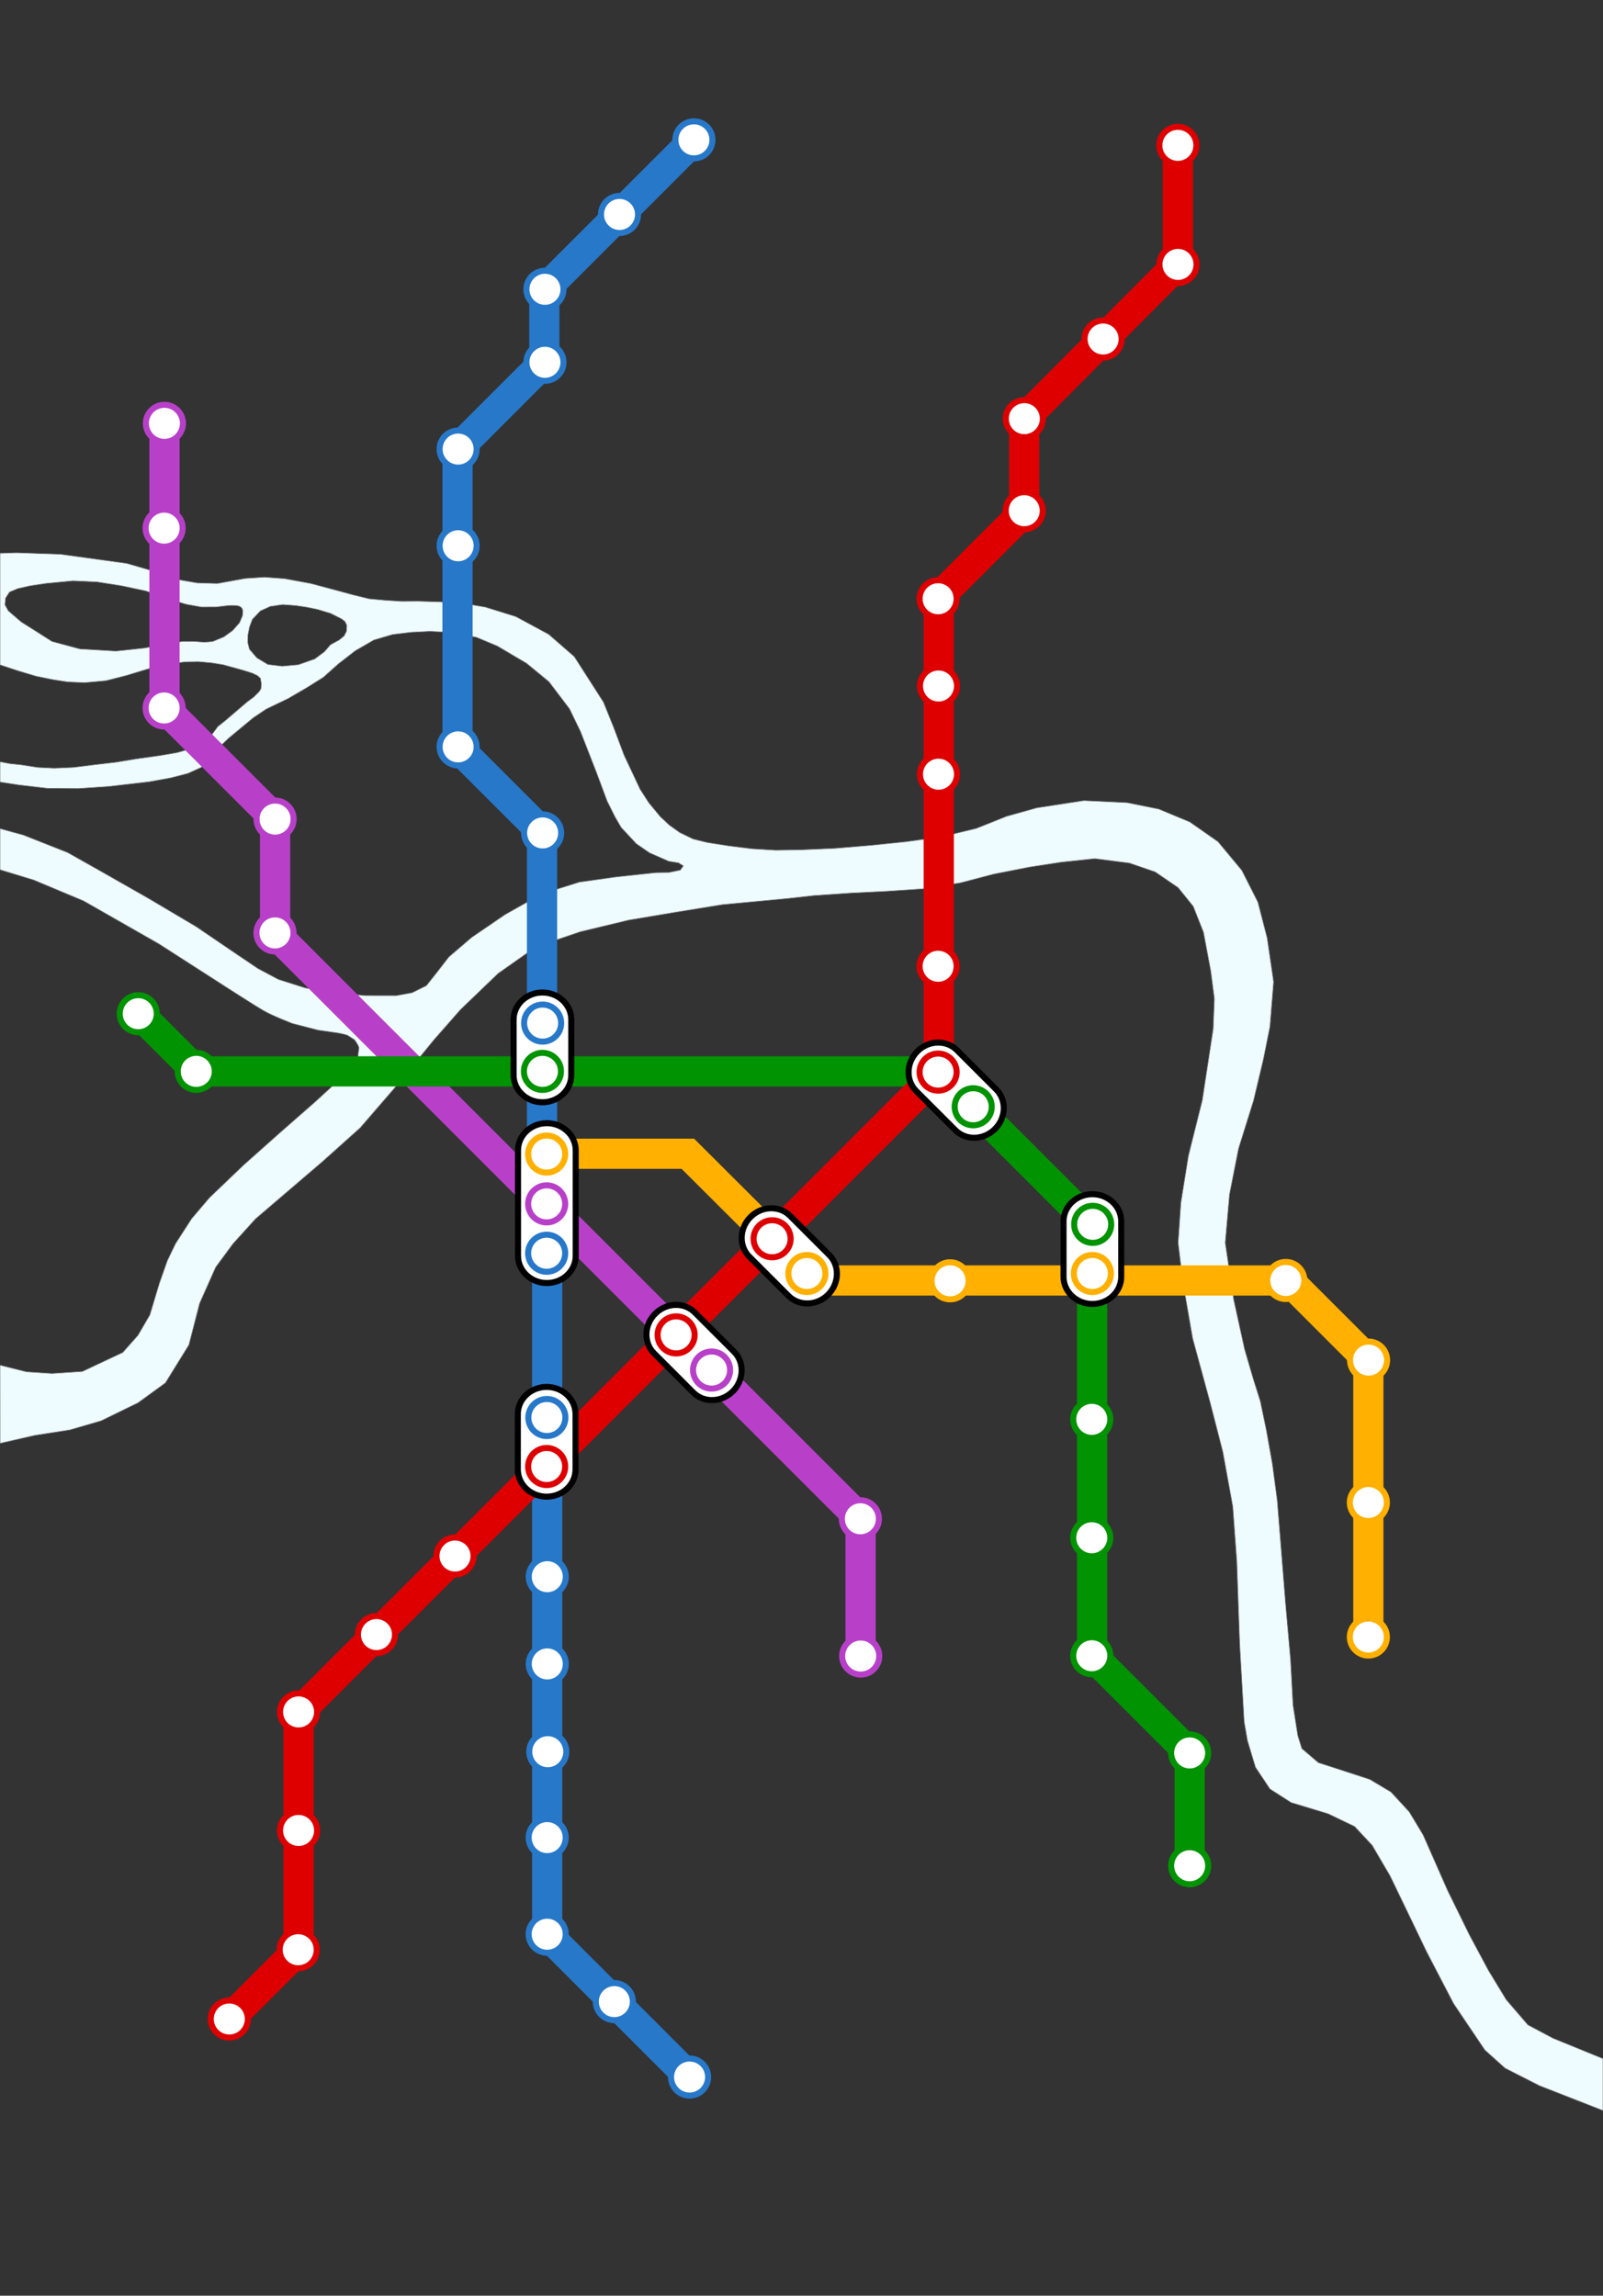 <?xml version="1.0" encoding="utf-8"?>
<!-- Generator: Adobe Illustrator 14.0.0, SVG Export Plug-In . SVG Version: 6.00 Build 43363)  -->
<!DOCTYPE svg PUBLIC "-//W3C//DTD SVG 1.1//EN" "http://www.w3.org/Graphics/SVG/1.1/DTD/svg11.dtd">
<svg version="1.1" xmlns="http://www.w3.org/2000/svg" xmlns:xlink="http://www.w3.org/1999/xlink" x="0px" y="0px"
	 width="2653.23px" height="3800px" viewBox="0 0 2653.23 3800" enable-background="new 0 0 2653.23 3800" xml:space="preserve">
<rect x="0" y="0" width="2653.23" height="3800" fill="#333333" stroke="none"/>
<g id="river">
	<path fill="#EEFBFF" stroke="#7F7F7F" d="M0,1100.486l30.565,10.099l28.935,8.638l28.367,5.806l24.133,3.694l28.123,1.227
		l35.377-3.227l33.665-8.622l39.127-11.907l29.708-6.971l28.385-3.599l22.115-0.401l22.105,2.077l18.395,2.923l18.553,5.095
		l17.447,4.905l12.5,4l8.5,4l5,4.5l1.5,8.5l-0.5,8.5l-2.784,4.82l-9.216,9.18l-10.916,8.098l-17.407,14.94l-17.639,15.087
		l-13.539,10.875l-10,13.5l-10,10l-19.5,11.5l-27.5,8l-28.674,4.938l-39.258,5.521L192,1261.723l-33.907,3.948l-36.593,4.552
		l-31.881,1.377L62,1270.223l-26.974-4.244l-19.067-1.964L0,1260.898v33.574l30.448,4.728l47.723,5.6l51.429,0.372l49.996-3.354
		l67.519-7.836l34.97-6.309l28.917-7.451l22-10l12-10l8-14l25-24l41-34l21.522-14.448L477,1156.223l30.849-17.974L535,1121.223
		l25.452-22.652L588,1077.223l30.735-17.796l31.265-9.204l30.299-3.658l31.021-1.572l36.18,1.729l41.34,8.254l34.304,14.358
		l48.429,28.648l36.938,30.36l34.102,44.978l18.21,37.625l25.896,66.333l18.251,48.888l13.031,26.055l10.143,17.474l24.966,26.793
		l22.005,15.233l31.841,13.929l16.045,2.571l8,5l-5,7l-19,4l-21.726,0.294l-65.689,7.067l-60.687,8.549l-62.321,19.624
		l-60.501,34.031l-55.244,37.762l-37.888,32.405l-20.181,26.1l-17.083,21.512l-23.561,11.62l-26.499,4.882l-49.578-0.09
		l-57.21-4.643L505,1635.223l-44.255-14.039L427,1603.223l-35.116-23.649l-67.253-45.75l-78.506-46.525l-78.158-44.516L112,1411.223
		l-73.219-28.952L0,1371.613v67.992l55.875,17.053l82.599,34.633l124.723,71.175l111.155,71.458c0,0,49.499,31.883,61.672,38.838
		c16.177,9.245,48.163,21.439,48.163,21.439l42.311,10.919l33.129,4.774c0,0,10.951,1.898,15.552,3.812l11.459,7.288
		c0,0,6.5,8.225,7.562,13.384l-2.526,18.895l-9.525,15.064l-60.347,55.376l-56.707,49.708l-61.886,55.064l-56.604,54.153
		l-29.387,34.579l-26.7,41.381l-13.426,27.891l-13.191,37.351l-15.87,52.72l-19.65,33.74l-25.189,28.408l-66.883,31.451
		l-50.311,3.359l-42.253-2.805L0,2259.713l0.056,129.355l57.556-13.172l58.146-9.074l51.679-15.072l61.102-29.824l45.209-32.879
		l38.892-62.848l17.739-68.83l26.652-59.813l28.659-38.891l37.131-41.036l110.487-94.5l62.889-56.333l58.787-68.074l63.281-77.569
		l44.017-50.092l62.146-59.724l51.104-35.961l30.587-14.601l54.366-18.49l80-19.256l73.696-12.408l81.675-13.283l69.792-6.515
		l38.084-3.604l43.145-4.785l61.12-4.214l60-3l60-4l62-10l54.834-14.375l59.166-11.625l52-8l56-6l57.373,7.39l42.627,14.61l38,26
		l25,31l17,43l12,64l6,46l-2,50l-18,118l-23,92l-12.459,77.614l-4.541,66.386l8,66l16,92l29.334,107.667l20.666,80.333
		l16.466,90.492l6.626,90.549l4.848,137.615l7.365,128.188l5.488,31.35l13.207,43.807l24,36l34.945,22.42l61.234,18.564
		l43.82,21.016l29.021,31.037l29.646,50.508l35.281,73.104l25.315,52.723l44.688,85.881l51.774,76.881l33.434,29.994l56.719,28.902
		l105.352,41.197v-85.834l-82.759-33.791l-41.547-22.102l-35.803-41.594l-29.505-48.578l-31.563-58.932l-36.137-73.646l-40.4-91.691
		l-23.043-38.248l-30.136-32.736l-35.13-20.967l-55.262-18.045l-29.836-9.609l-27.314-23.344l-6.738-21.504l-7.909-50.492
		l-4.117-75.727l-8.23-92.137L2114,2483.223l-8-60l-10-56l-10-48l-12-38l-14-48l-18-82l-14-94l7-80l15-76l24.874-79.559
		l16.322-68.614l10.804-53.827l6-74l-10.627-72.61l-15.373-59.39l-26.627-52.61l-39.373-47.39l-46.627-32.61l-51.373-21.39
		l-52.627-10.61l-71.373-3.39l-78,12l-50,14l-50,20l-58,14l-58,8l-58,6l-60.495,5.048l-56.093,2.412l-41.336,0.654l-39.152-2.363
		l-38.179-4.738l-36.172-5.692l-23.3-5.743l-22.179-10.729l-17.151-12.24l-15.15-14.138l-19.031-23.068l-14.286-22.151
		l-26.667-56.778l-16.804-44.85l-17.174-42.589l-48.246-75.316l-42.445-36.957l-54.463-29.419l-50.313-15.644l-41.131-6.951
		L726,996.223l-35.104-1.079l-25.556,0.252l-28.809-1.843l-25.637-2.39L584,984.556l-31.812-8.644l-37.521-10.022l-43.547-8.049
		l-33.484-2.461l-31.578,2.074l-46.417,8.435l-33.579-1.024l-30.807-5.358l-27.448-10.087l-57.952-16.841l-109.852-15.144
		l-72.781-2.503L0,915.847V1100.486z M401.29,1019.207l-4.79,11.516l-11.5,13l-14.5,10.5l-18.5,7.667l-13.665,1.106l-16.835-1.272
		H302l-21.981,3.646L239,1072.723l-47,5l-59.663-3.495L86,1061.723l-28.156-17.904l-22.632-14.281l-21.5-18.5l-5.5-10l1-11l6.5-10
		l13.704-5.754l20.083-4.562l26.369-3.988l44.812-4.272l39.819,1.76l41.275,6.512l39.725,8.488l37.006,13.077l29.494,8.923
		l25.615,4.62l23.885-0.12l21.5-2.5h10l5.363,0.654l3.671,1.546l2.705,2.705l1.261,4.095L401.29,1019.207z M569.622,1052.583
		l-8.122,6.64l-14.5,8l-10,11.5l-16,12l-27,9.5l-27,2.5l-23.665-2.869l-18.221-10.974l-12.27-14.289L410,1063.223l0.426-12.526
		l2.574-12.974l4.743-12.548L431,1011.223l16.321-7.417l20.494-3.017l22.093,1.649l18.024,2.688l17.567,3.598l21.5,6.5l18,9l6,4.5
		l3,6.5l-0.5,9.5L569.622,1052.583z"/>
</g>
<g id="LINEs">
	<g>
		<line fill="none" stroke="#2778C9" stroke-width="50" x1="1145.987" y1="234.487" x2="900.983" y2="479.491"/>
		<line fill="none" stroke="#2778C9" stroke-width="50" x1="900.983" y1="479.491" x2="900.983" y2="599.375"/>
		<line fill="none" stroke="#2778C9" stroke-width="50" x1="900.983" y1="599.375" x2="757.278" y2="743.081"/>
		<line fill="none" stroke="#2778C9" stroke-width="50" x1="757.278" y1="743.081" x2="757.278" y2="1224.286"/>
		<line fill="none" stroke="#2778C9" stroke-width="50" x1="744.373" y1="1224.286" x2="897.152" y2="1377.065"/>
		<line fill="none" stroke="#2778C9" stroke-width="50" x1="897.152" y1="1377.065" x2="897.152" y2="1990.494"/>
		<path fill="none" stroke="#2778C9" stroke-width="50" d="M897.152,1990.494"/>
		<path fill="none" stroke="#2778C9" stroke-width="50" d="M897.821,2369.371"/>
		<path fill="none" stroke="#2778C9" stroke-width="50" d="M897.821,2049.824"/>
		<path fill="none" stroke="#2778C9" stroke-width="50" d="M895.945,2427.495"/>
		<line fill="none" stroke="#2778C9" stroke-width="50" x1="905.681" y1="1981.467" x2="905.681" y2="3202.436"/>
		<line fill="none" stroke="#2778C9" stroke-width="50" x1="905.681" y1="3202.436" x2="1140.87" y2="3437.625"/>
	</g>
	<g>
		<line fill="none" stroke="#B840C9" stroke-width="50" x1="272.268" y1="708.383" x2="272.268" y2="1172.14"/>
		<line fill="none" stroke="#B840C9" stroke-width="50" x1="272.268" y1="1172.14" x2="455.308" y2="1355.118"/>
		<line fill="none" stroke="#B840C9" stroke-width="50" x1="455.308" y1="1355.118" x2="455.308" y2="1545.256"/>
		<line fill="none" stroke="#B840C9" stroke-width="50" x1="455.308" y1="1545.256" x2="1424.449" y2="2514.398"/>
		<line fill="none" stroke="#B840C9" stroke-width="50" x1="1424.449" y1="2514.398" x2="1424.449" y2="2752.059"/>
	</g>
	<g>
		<line fill="none" stroke="#029302" stroke-width="50" x1="228.68" y1="1676.516" x2="325.556" y2="1773.392"/>
		<line fill="none" stroke="#029302" stroke-width="50" x1="325.556" y1="1773.392" x2="1553.789" y2="1773.392"/>
		<line fill="none" stroke="#029302" stroke-width="50" x1="1553.789" y1="1773.392" x2="1807.588" y2="2027.191"/>
		<line fill="none" stroke="#029302" stroke-width="50" x1="1807.588" y1="2027.191" x2="1807.588" y2="2740.418"/>
		<line fill="none" stroke="#029302" stroke-width="50" x1="1807.588" y1="2740.418" x2="1969.086" y2="2901.916"/>
		<line fill="none" stroke="#029302" stroke-width="50" x1="1969.086" y1="2901.916" x2="1969.086" y2="3090.053"/>
	</g>
	<g>
		<line fill="none" stroke="#DE0000" stroke-width="50" x1="1949.58" y1="236.592" x2="1949.58" y2="436.128"/>
		<line fill="none" stroke="#DE0000" stroke-width="50" x1="1950.751" y1="436.128" x2="1695.263" y2="692.979"/>
		<line fill="none" stroke="#DE0000" stroke-width="50" x1="1695.263" y1="692.979" x2="1695.263" y2="847.154"/>
		<line fill="none" stroke="#DE0000" stroke-width="50" x1="1695.263" y1="847.154" x2="1553.789" y2="988.629"/>
		<line fill="none" stroke="#DE0000" stroke-width="50" x1="1553.789" y1="988.629" x2="1553.789" y2="1775.119"/>
		<line fill="none" stroke="#DE0000" stroke-width="50" x1="1553.789" y1="1775.119" x2="494.194" y2="2834.715"/>
		<line fill="none" stroke="#DE0000" stroke-width="50" x1="494.194" y1="2834.715" x2="494.194" y2="3227.324"/>
		<line fill="none" stroke="#DE0000" stroke-width="50" x1="494.194" y1="3227.324" x2="379.524" y2="3341.994"/>
	</g>
	<g>
		<polyline fill="none" stroke="#FFB000" stroke-width="50" points="911.202,1909.752 1138.467,1909.752 1332.74,2103.525 		"/>
		<line fill="none" stroke="#FFB000" stroke-width="50" x1="1332.74" y1="2119.525" x2="1803.743" y2="2119.522"/>
		<line fill="none" stroke="#FFB000" stroke-width="50" x1="1803.743" y1="2119.522" x2="2133.029" y2="2119.522"/>
		<line fill="none" stroke="#FFB000" stroke-width="50" x1="2133.029" y1="2119.522" x2="2264.85" y2="2251.342"/>
		<line fill="none" stroke="#FFB000" stroke-width="50" x1="2264.85" y1="2251.342" x2="2264.85" y2="2710.264"/>
	</g>
</g>
<g id="пересадки">
	<path fill="#FFFFFF" stroke="#000000" stroke-width="10" d="M952.576,2340.665c0-24.822-21.4-44.983-47.746-44.984
		c-26.344-0.001-47.742,20.161-47.744,44.983c0,52.48,0,39.238,0,91.719c0,24.823,21.4,44.986,47.746,44.985
		c26.344,0,47.742-20.163,47.744-44.983C952.576,2379.902,952.576,2393.146,952.576,2340.665z"/>
	<path fill="#FFFFFF" stroke="#000000" stroke-width="10" d="M1150.077,2172.549c-17.552-17.552-46.94-16.676-65.57,1.953
		c-18.629,18.627-19.503,48.015-1.952,65.568c37.109,37.109,27.746,27.745,64.855,64.854c17.553,17.553,46.942,16.678,65.571-1.952
		c18.627-18.628,19.501-48.016,1.951-65.568C1177.821,2200.294,1187.186,2209.658,1150.077,2172.549z"/>
	<path fill="#FFFFFF" stroke="#000000" stroke-width="10" d="M1307.74,2012.573c-17.552-17.552-46.94-16.676-65.57,1.953
		c-18.629,18.627-19.503,48.015-1.952,65.568c37.109,37.109,27.746,27.745,64.855,64.854c17.553,17.553,46.942,16.678,65.571-1.952
		c18.627-18.628,19.501-48.016,1.951-65.568C1335.484,2040.318,1344.849,2049.683,1307.74,2012.573z"/>
	<path fill="#FFFFFF" stroke="#000000" stroke-width="10" d="M1583.959,1738.35c-17.552-17.552-46.939-16.676-65.57,1.953
		c-18.629,18.627-19.502,48.015-1.951,65.568c37.108,37.109,27.745,27.745,64.854,64.854c17.553,17.553,46.942,16.678,65.571-1.952
		c18.627-18.628,19.501-48.016,1.951-65.568C1611.704,1766.095,1621.068,1775.459,1583.959,1738.35z"/>
	<path fill="#FFFFFF" stroke="#000000" stroke-width="10" d="M945.575,1687.835c0-24.822-21.4-44.983-47.746-44.984
		c-26.344-0.001-47.742,20.161-47.744,44.984c-0.001,52.479,0,39.237,0,91.718c0,24.823,21.4,44.986,47.746,44.985
		c26.343,0,47.742-20.163,47.744-44.984C945.575,1727.072,945.575,1740.315,945.575,1687.835z"/>
	<path fill="#FFFFFF" stroke="#000000" stroke-width="10" d="M1855.805,2021.688c0-24.822-21.399-44.983-47.746-44.984
		c-26.345-0.001-47.742,20.161-47.744,44.984c0,52.48,0,39.238,0,91.719c0,24.822,21.4,44.986,47.747,44.984
		c26.343,0,47.741-20.162,47.743-44.984C1855.805,2060.926,1855.805,2074.168,1855.805,2021.688z"/>
	<path fill="#FFFFFF" stroke="#000000" stroke-width="10" d="M857.408,2078.757c0,24.822,21.399,44.983,47.745,44.983
		c26.344,0.001,47.743-20.161,47.744-44.982c0-52.481,0-122.133,0-174.613c0-24.823-21.4-44.985-47.745-44.985
		s-47.743,20.163-47.744,44.983C857.408,1956.625,857.408,2026.275,857.408,2078.757z"/>
</g>
<g id="станции">
	<circle fill="#FFFFFF" stroke="#FFB000" stroke-width="10" cx="2128.214" cy="2119.522" r="30.681"/>
	<circle fill="#FFFFFF" stroke="#FFB000" stroke-width="10" cx="1808.06" cy="2107.984" r="30.681"/>
	<circle fill="#FFFFFF" stroke="#FFB000" stroke-width="10" cx="2265.183" cy="2251.342" r="30.681"/>
	<circle fill="#FFFFFF" stroke="#FFB000" stroke-width="10" cx="2264.85" cy="2487.1" r="30.681"/>
	<circle fill="#FFFFFF" stroke="#FFB000" stroke-width="10" cx="2264.85" cy="2709.703" r="30.681"/>
	<circle fill="#FFFFFF" stroke="#FFB000" stroke-width="10" cx="904.83" cy="1910.292" r="30.681"/>
	<circle fill="#FFFFFF" stroke="#FFB000" stroke-width="10" cx="1335.541" cy="2108.004" r="30.681"/>
	<circle fill="#FFFFFF" stroke="#FFB000" stroke-width="10" cx="1572.537" cy="2120.084" r="30.681"/>
	<circle fill="#FFFFFF" stroke="#DE0000" stroke-width="10" cx="1552.74" cy="1599.421" r="30.681"/>
	<circle fill="#FFFFFF" stroke="#DE0000" stroke-width="10" cx="1552.74" cy="1774.612" r="30.681"/>
	<circle fill="#FFFFFF" stroke="#DE0000" stroke-width="10" cx="1277.967" cy="2050.479" r="30.681"/>
	<circle fill="#FFFFFF" stroke="#DE0000" stroke-width="10" cx="1119.092" cy="2209.598" r="30.681"/>
	<circle fill="#FFFFFF" stroke="#DE0000" stroke-width="10" cx="904.83" cy="2427.481" r="30.681"/>
	<circle fill="#FFFFFF" stroke="#DE0000" stroke-width="10" cx="1553.387" cy="1281.508" r="30.681"/>
	<circle fill="#FFFFFF" stroke="#DE0000" stroke-width="10" cx="1553.387" cy="1135.528" r="30.681"/>
	<circle fill="#FFFFFF" stroke="#DE0000" stroke-width="10" cx="1552.74" cy="991.118" r="30.681"/>
	<circle fill="#FFFFFF" stroke="#DE0000" stroke-width="10" cx="1949.58" cy="240.596" r="30.681"/>
	<circle fill="#FFFFFF" stroke="#DE0000" stroke-width="10" cx="1695.263" cy="845.338" r="30.681"/>
	<circle fill="#FFFFFF" stroke="#DE0000" stroke-width="10" cx="1695.431" cy="693.019" r="30.681"/>
	<circle fill="#FFFFFF" stroke="#DE0000" stroke-width="10" cx="1825.825" cy="561.149" r="30.681"/>
	<circle fill="#FFFFFF" stroke="#DE0000" stroke-width="10" cx="1949.771" cy="437.699" r="30.681"/>
	<circle fill="#FFFFFF" stroke="#DE0000" stroke-width="10" cx="379.524" cy="3341.994" r="30.681"/>
	<circle fill="#FFFFFF" stroke="#DE0000" stroke-width="10" cx="493.56" cy="3227.324" r="30.681"/>
	<circle fill="#FFFFFF" stroke="#DE0000" stroke-width="10" cx="494.194" cy="3029.883" r="30.681"/>
	<circle fill="#FFFFFF" stroke="#DE0000" stroke-width="10" cx="753.129" cy="2575.654" r="30.681"/>
	<circle fill="#FFFFFF" stroke="#DE0000" stroke-width="10" cx="494.194" cy="2833.715" r="30.681"/>
	<circle fill="#FFFFFF" stroke="#DE0000" stroke-width="10" cx="623.12" cy="2705.664" r="30.681"/>
	<circle fill="#FFFFFF" stroke="#2778C9" stroke-width="10" cx="898.152" cy="1378.725" r="30.681"/>
	<circle fill="#FFFFFF" stroke="#2778C9" stroke-width="10" cx="898.152" cy="1693.501" r="30.681"/>
	<circle fill="#FFFFFF" stroke="#2778C9" stroke-width="10" cx="904.821" cy="2074.449" r="30.681"/>
	<circle fill="#FFFFFF" stroke="#2778C9" stroke-width="10" cx="905.152" cy="2346.371" r="30.681"/>
	<circle fill="#FFFFFF" stroke="#2778C9" stroke-width="10" cx="758.278" cy="1236.286" r="30.681"/>
	<circle fill="#FFFFFF" stroke="#2778C9" stroke-width="10" cx="758.278" cy="903.38" r="30.681"/>
	<circle fill="#FFFFFF" stroke="#2778C9" stroke-width="10" cx="758.278" cy="743.362" r="30.681"/>
	<circle fill="#FFFFFF" stroke="#2778C9" stroke-width="10" cx="901.983" cy="599.697" r="30.681"/>
	<circle fill="#FFFFFF" stroke="#2778C9" stroke-width="10" cx="901.983" cy="478.867" r="30.681"/>
	<circle fill="#FFFFFF" stroke="#2778C9" stroke-width="10" cx="1025.384" cy="354.989" r="30.681"/>
	<circle fill="#FFFFFF" stroke="#2778C9" stroke-width="10" cx="1148.541" cy="231.487" r="30.681"/>
	<circle fill="#FFFFFF" stroke="#2778C9" stroke-width="10" cx="905.83" cy="2609.871" r="30.681"/>
	<circle fill="#FFFFFF" stroke="#2778C9" stroke-width="10" cx="905.83" cy="2754.244" r="30.681"/>
	<circle fill="#FFFFFF" stroke="#2778C9" stroke-width="10" cx="906.681" cy="2899.527" r="30.681"/>
	<circle fill="#FFFFFF" stroke="#2778C9" stroke-width="10" cx="905.681" cy="3041.73" r="30.681"/>
	<circle fill="#FFFFFF" stroke="#2778C9" stroke-width="10" cx="905.681" cy="3201.645" r="30.681"/>
	<circle fill="#FFFFFF" stroke="#2778C9" stroke-width="10" cx="1016.822" cy="3313.197" r="30.681"/>
	<circle fill="#FFFFFF" stroke="#2778C9" stroke-width="10" cx="1141.351" cy="3438.063" r="30.681"/>
	<circle fill="#FFFFFF" stroke="#B840C9" stroke-width="10" cx="455.158" cy="1544.251" r="30.681"/>
	<circle fill="#FFFFFF" stroke="#B840C9" stroke-width="10" cx="904.83" cy="1992.75" r="30.681"/>
	<circle fill="#FFFFFF" stroke="#B840C9" stroke-width="10" cx="1177.766" cy="2267.811" r="30.681"/>
	<circle fill="#FFFFFF" stroke="#B840C9" stroke-width="10" cx="1424.05" cy="2513.976" r="30.681"/>
	<circle fill="#FFFFFF" stroke="#B840C9" stroke-width="10" cx="1424.627" cy="2741.193" r="30.68"/>
	<circle fill="#FFFFFF" stroke="#B840C9" stroke-width="10" cx="455.295" cy="1355.835" r="30.68"/>
	<circle fill="#FFFFFF" stroke="#B840C9" stroke-width="10" cx="271.655" cy="1171.906" r="30.68"/>
	<circle fill="#FFFFFF" stroke="#B840C9" stroke-width="10" cx="271.655" cy="874.218" r="30.68"/>
	<circle fill="#FFFFFF" stroke="#B840C9" stroke-width="10" cx="272.118" cy="700.779" r="30.68"/>
	<circle fill="#FFFFFF" stroke="#029302" stroke-width="10" cx="324.851" cy="1773.392" r="30.681"/>
	<circle fill="#FFFFFF" stroke="#029302" stroke-width="10" cx="1610.81" cy="1831.986" r="30.681"/>
	<circle fill="#FFFFFF" stroke="#029302" stroke-width="10" cx="1808.588" cy="2026.607" r="30.681"/>
	<circle fill="#FFFFFF" stroke="#029302" stroke-width="10" cx="897.83" cy="1773.392" r="30.681"/>
	<circle fill="#FFFFFF" stroke="#029302" stroke-width="10" cx="228.831" cy="1677.959" r="30.681"/>
	<circle fill="#FFFFFF" stroke="#029302" stroke-width="10" cx="1807.06" cy="2349.4" r="30.681"/>
	<circle fill="#FFFFFF" stroke="#029302" stroke-width="10" cx="1807.06" cy="2545.403" r="30.681"/>
	<circle fill="#FFFFFF" stroke="#029302" stroke-width="10" cx="1969.086" cy="2901.579" r="30.681"/>
	<circle fill="#FFFFFF" stroke="#029302" stroke-width="10" cx="1969.086" cy="3088.291" r="30.681"/>
	<circle fill="#FFFFFF" stroke="#029302" stroke-width="10" cx="1807.06" cy="2740.705" r="30.681"/>
</g>
</svg>
